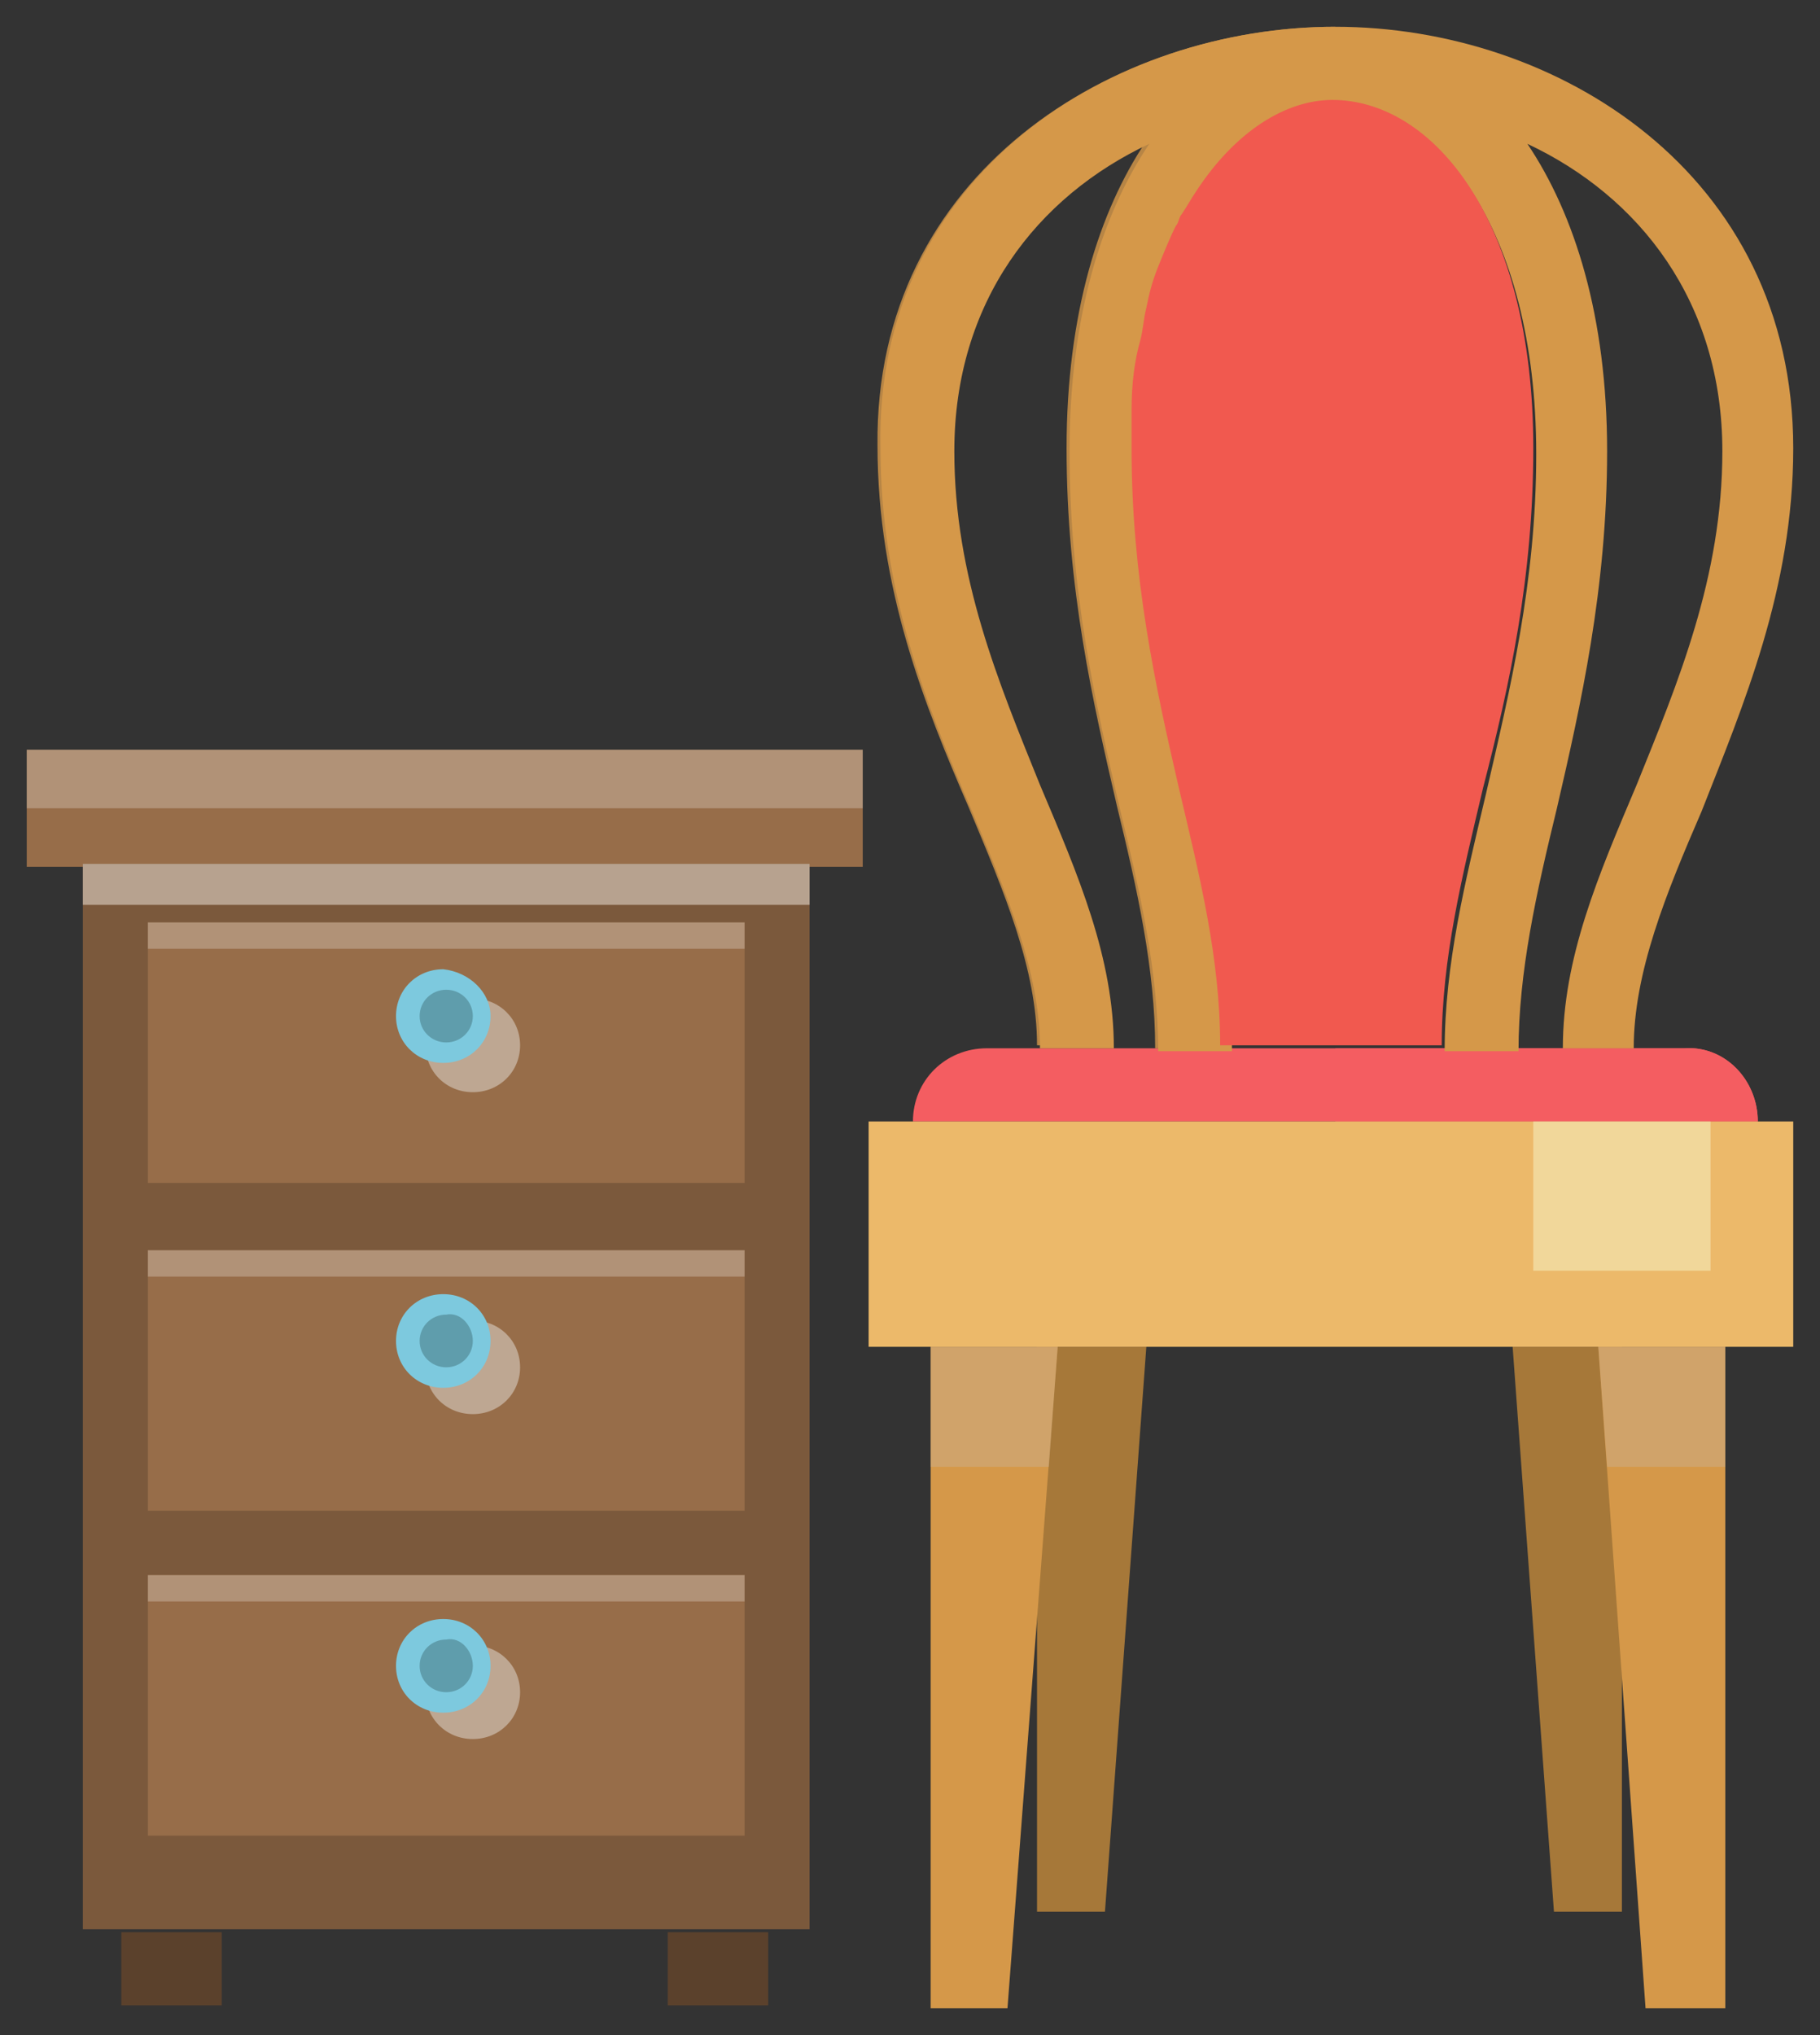 <svg width="34" height="38" viewBox="0 0 34 38" fill="none" xmlns="http://www.w3.org/2000/svg">
<rect x="0" y="0" width="34" height="38" fill="#333333" stroke="none"/>
<g clip-path="url(#clip0_1_6923)">
<path d="M20.642 35.696H19.373V25.148H21.415L20.642 35.696Z" fill="#A67839"/>
<path d="M29.03 35.696H30.299V25.148H28.258L29.03 35.696Z" fill="#A67839"/>
<path d="M32.838 20.94H17.055C17.055 20.175 17.662 19.574 18.435 19.574H31.458C32.231 19.519 32.838 20.175 32.838 20.94Z" fill="#F45D61"/>
<path d="M32.838 20.94H24.947V19.574H31.458C32.231 19.519 32.838 20.175 32.838 20.94Z" fill="#F45D61"/>
<path d="M33.5 20.94H16.227V25.148H33.5V20.94Z" fill="#ECB96A"/>
<path d="M33.5 8.37C33.5 10.993 32.562 13.18 31.789 15.147C31.127 16.677 30.52 18.153 30.52 19.574H29.196C29.196 17.88 29.858 16.349 30.575 14.655C31.348 12.742 32.176 10.775 32.176 8.425C32.176 5.637 30.63 3.67 28.534 2.686C29.416 3.998 30.023 5.911 30.023 8.425C30.023 10.993 29.527 13.18 29.085 15.092C28.699 16.677 28.368 18.153 28.368 19.628H26.988C26.988 17.989 27.375 16.459 27.761 14.819C28.202 12.906 28.699 10.884 28.699 8.479C28.699 4.216 26.768 1.921 25.002 1.921C23.181 1.921 21.304 4.216 21.304 8.479C21.304 10.884 21.746 12.906 22.242 14.819C22.629 16.459 23.015 18.044 23.015 19.628H21.636C21.636 18.153 21.304 16.677 20.918 15.092C20.477 13.18 19.98 11.048 19.98 8.425C19.98 5.911 20.587 3.998 21.47 2.686C19.373 3.67 17.828 5.637 17.828 8.425C17.828 10.775 18.655 12.742 19.428 14.655C20.145 16.349 20.808 17.88 20.808 19.574H19.428C19.428 18.153 18.821 16.732 18.159 15.147C17.331 13.234 16.448 11.048 16.448 8.37C16.338 3.233 20.808 0.5 24.947 0.5C29.085 0.5 33.5 3.233 33.5 8.37Z" fill="#D59849"/>
<path opacity="0.81" d="M24.947 0.5V1.866C23.125 1.866 21.249 4.162 21.249 8.425C21.249 10.829 21.691 12.852 22.187 14.764C22.574 16.404 22.96 17.989 22.96 19.574H21.58C21.58 18.098 21.249 16.623 20.863 15.038C20.421 13.125 19.925 10.993 19.925 8.37C19.925 5.856 20.532 3.943 21.415 2.631C19.318 3.615 17.773 5.583 17.773 8.37C17.773 10.72 18.6 12.688 19.373 14.6C20.09 16.295 20.753 17.825 20.753 19.519H19.373C19.373 18.098 18.766 16.677 18.104 15.092C17.276 13.18 16.393 10.993 16.393 8.315C16.338 3.233 20.808 0.5 24.947 0.5Z" fill="#D59849"/>
<path d="M18.821 37.5H17.386V25.148H19.759L18.821 37.5Z" fill="#D59849"/>
<path d="M30.741 37.5H32.231V25.148H29.858L30.741 37.5Z" fill="#D59849"/>
<path opacity="0.48" d="M31.955 20.94H28.644V23.727H31.955V20.94Z" fill="#F6F8CE"/>
<path opacity="0.34" d="M19.759 25.148L19.594 27.389H17.386V25.148H19.759Z" fill="#CABAAB"/>
<path opacity="0.34" d="M32.231 25.148V27.389H30.023L29.858 25.148H32.231Z" fill="#CABAAB"/>
<path d="M16.117 13.999H0.5V16.185H16.117V13.999Z" fill="#976D49"/>
<path opacity="0.25" d="M16.117 13.999H0.5V15.092H16.117V13.999Z" fill="white"/>
<path d="M4.142 36.079H2.266V37.445H4.142V36.079Z" fill="#5B412C"/>
<path d="M14.351 36.079H12.475V37.445H14.351V36.079Z" fill="#5B412C"/>
<path d="M15.124 16.131H1.548V36.024H15.124V16.131Z" fill="#7B593C"/>
<path d="M13.91 17.224H2.763V22.088H13.91V17.224Z" fill="#976D49"/>
<path d="M13.91 23.345H2.763V28.209H13.91V23.345Z" fill="#976D49"/>
<path d="M13.91 29.411H2.763V34.276H13.91V29.411Z" fill="#976D49"/>
<path opacity="0.75" d="M9.716 31.598C9.716 32.089 9.329 32.472 8.833 32.472C8.336 32.472 7.95 32.089 7.95 31.598C7.95 31.106 8.336 30.723 8.833 30.723C9.329 30.723 9.716 31.106 9.716 31.598Z" fill="#CABAAB"/>
<path opacity="0.75" d="M9.716 25.531C9.716 26.023 9.329 26.405 8.833 26.405C8.336 26.405 7.95 26.023 7.95 25.531C7.95 25.039 8.336 24.657 8.833 24.657C9.329 24.657 9.716 25.039 9.716 25.531Z" fill="#CABAAB"/>
<path opacity="0.75" d="M9.716 19.519C9.716 20.011 9.329 20.394 8.833 20.394C8.336 20.394 7.95 20.011 7.95 19.519C7.95 19.027 8.336 18.645 8.833 18.645C9.329 18.645 9.716 19.027 9.716 19.519Z" fill="#CABAAB"/>
<path d="M9.164 18.973C9.164 19.465 8.778 19.847 8.281 19.847C7.784 19.847 7.398 19.465 7.398 18.973C7.398 18.481 7.784 18.098 8.281 18.098C8.778 18.153 9.164 18.535 9.164 18.973Z" fill="#7DC9DE"/>
<path d="M8.833 18.973C8.833 19.246 8.612 19.465 8.336 19.465C8.06 19.465 7.839 19.246 7.839 18.973C7.839 18.699 8.06 18.481 8.336 18.481C8.612 18.481 8.833 18.699 8.833 18.973Z" fill="#5F9DAC"/>
<path d="M9.164 25.039C9.164 25.531 8.778 25.914 8.281 25.914C7.784 25.914 7.398 25.531 7.398 25.039C7.398 24.547 7.784 24.165 8.281 24.165C8.778 24.165 9.164 24.547 9.164 25.039Z" fill="#7DC9DE"/>
<path d="M8.833 25.039C8.833 25.312 8.612 25.531 8.336 25.531C8.06 25.531 7.839 25.312 7.839 25.039C7.839 24.766 8.06 24.547 8.336 24.547C8.612 24.493 8.833 24.766 8.833 25.039Z" fill="#5F9DAC"/>
<path d="M9.164 31.106C9.164 31.598 8.778 31.98 8.281 31.98C7.784 31.98 7.398 31.598 7.398 31.106C7.398 30.614 7.784 30.231 8.281 30.231C8.778 30.231 9.164 30.614 9.164 31.106Z" fill="#7DC9DE"/>
<path d="M8.833 31.106C8.833 31.379 8.612 31.598 8.336 31.598C8.06 31.598 7.839 31.379 7.839 31.106C7.839 30.832 8.06 30.614 8.336 30.614C8.612 30.559 8.833 30.832 8.833 31.106Z" fill="#5F9DAC"/>
<path opacity="0.25" d="M13.91 23.345H2.763V23.837H13.91V23.345Z" fill="white"/>
<path opacity="0.25" d="M13.91 29.411H2.763V29.903H13.91V29.411Z" fill="white"/>
<path opacity="0.25" d="M13.91 17.224H2.763V17.716H13.91V17.224Z" fill="white"/>
<path opacity="0.75" d="M15.124 16.131H1.548V16.896H15.124V16.131Z" fill="#CABAAB"/>
<path d="M28.644 8.37C28.644 10.775 28.202 12.797 27.706 14.71C27.319 16.349 26.933 17.88 26.933 19.519H22.794C22.794 17.88 22.408 16.349 22.022 14.71C21.58 12.797 21.139 10.775 21.139 8.37C21.139 8.151 21.139 7.878 21.139 7.66C21.139 7.168 21.194 6.73 21.304 6.348C21.36 6.129 21.36 5.965 21.415 5.747C21.47 5.473 21.525 5.255 21.635 4.982C21.746 4.708 21.856 4.435 21.967 4.216C22.022 4.162 22.022 4.052 22.077 3.998C22.187 3.834 22.242 3.725 22.353 3.561C23.07 2.468 24.008 1.866 24.891 1.866C26.768 1.866 28.644 4.107 28.644 8.37Z" fill="#F1594F"/>
</g>
<defs>
<clipPath id="clip0_1_6923">
<rect width="33" height="37" fill="white" transform="translate(0.5 0.5)"/>
</clipPath>
</defs>
</svg>
